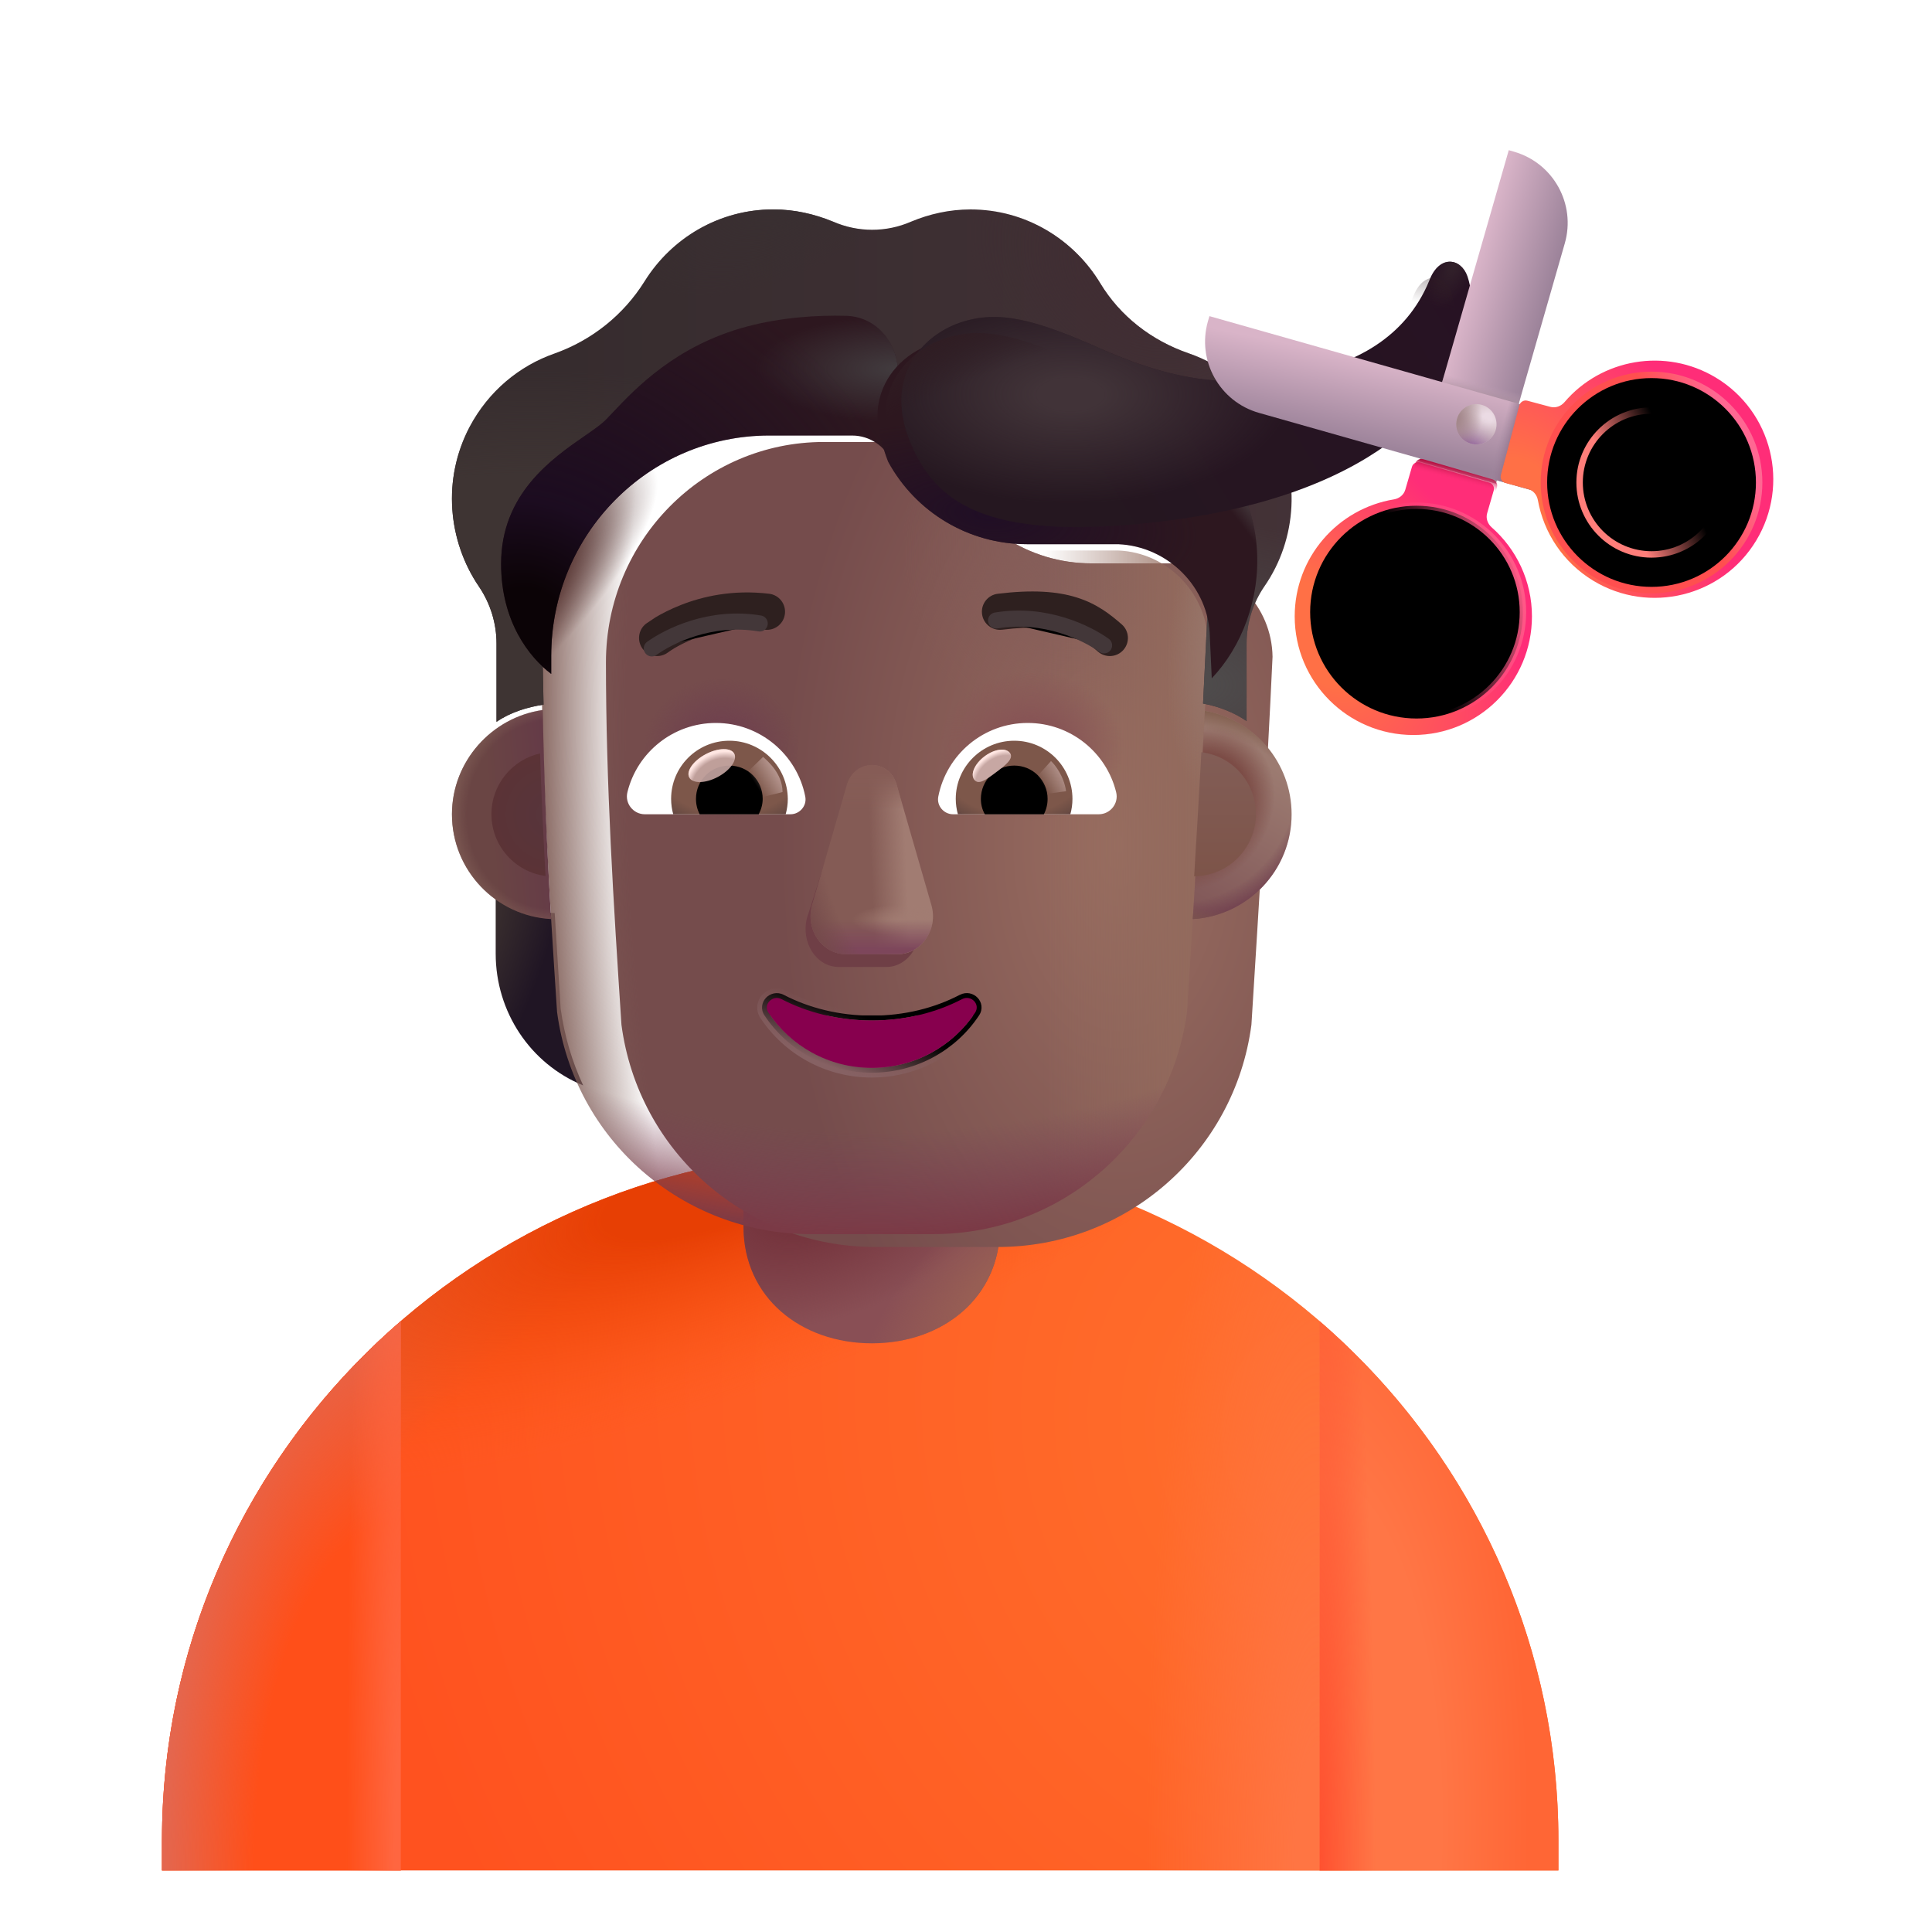 <svg viewBox="1 1 30 30" xmlns="http://www.w3.org/2000/svg">
<path d="M3.515 29.581C3.515 23.665 8.369 18.87 14.357 18.87C20.345 18.87 25.199 23.665 25.199 29.581V30.044H3.515V29.581Z" fill="url(#paint0_radial_4002_27)"/>
<path d="M3.515 29.581C3.515 23.665 8.369 18.87 14.357 18.87C20.345 18.87 25.199 23.665 25.199 29.581V30.044H3.515V29.581Z" fill="url(#paint1_radial_4002_27)"/>
<path d="M3.515 29.581C3.515 23.665 8.369 18.87 14.357 18.87C20.345 18.87 25.199 23.665 25.199 29.581V30.044H3.515V29.581Z" fill="url(#paint2_radial_4002_27)"/>
<path d="M3.515 29.581C3.515 23.665 8.369 18.87 14.357 18.87C20.345 18.87 25.199 23.665 25.199 29.581V30.044H3.515V29.581Z" fill="url(#paint3_radial_4002_27)"/>
<path d="M21.491 30.044H25.199V29.581C25.199 26.364 23.763 23.478 21.491 21.515V30.044Z" fill="url(#paint4_radial_4002_27)"/>
<path d="M21.491 30.044H25.199V29.581C25.199 26.364 23.763 23.478 21.491 21.515V30.044Z" fill="url(#paint5_radial_4002_27)"/>
<path d="M7.224 21.515C4.951 23.478 3.515 26.364 3.515 29.581V30.044H7.224V21.515Z" fill="#FF4F19"/>
<path d="M7.224 21.515C4.951 23.478 3.515 26.364 3.515 29.581V30.044H7.224V21.515Z" fill="url(#paint6_radial_4002_27)"/>
<path d="M7.224 21.515C4.951 23.478 3.515 26.364 3.515 29.581V30.044H7.224V21.515Z" fill="url(#paint7_radial_4002_27)"/>
<path d="M12.545 18.664H16.529V20.047C16.529 21.147 15.637 21.859 14.537 21.859C13.437 21.859 12.545 21.147 12.545 20.047V18.664Z" fill="#894F55"/>
<path d="M12.545 18.664H16.529V20.047C16.529 21.147 15.637 21.859 14.537 21.859C13.437 21.859 12.545 21.147 12.545 20.047V18.664Z" fill="url(#paint8_radial_4002_27)"/>
<path d="M12.545 18.664H16.529V20.047C16.529 21.147 15.637 21.859 14.537 21.859C13.437 21.859 12.545 21.147 12.545 20.047V18.664Z" fill="url(#paint9_radial_4002_27)"/>
<path d="M19.461 15.178C19.8 15.168 20.118 15.052 20.377 14.866V15.809C20.377 16.713 19.838 17.519 19.019 17.854C19.191 17.486 19.31 17.086 19.369 16.659L19.461 15.178Z" fill="url(#paint10_radial_4002_27)"/>
<path d="M9.613 15.178C9.274 15.168 8.956 15.052 8.697 14.866V15.809C8.697 16.713 9.236 17.519 10.055 17.854C9.883 17.486 9.764 17.086 9.705 16.659L9.613 15.178Z" fill="url(#paint11_radial_4002_27)"/>
<g filter="url(#filter0_ii_4002_27)">
<path d="M9.65 16.713C9.911 18.69 11.593 20.163 13.586 20.163H15.496C17.488 20.163 19.171 18.69 19.432 16.713C19.551 14.805 19.672 12.905 19.76 10.998C19.749 10.221 19.137 9.58 18.363 9.548H16.945C15.978 9.548 15.103 8.977 14.705 8.086C14.603 7.831 14.356 7.663 14.082 7.663H12.793C10.924 7.663 9.409 9.195 9.409 11.085C9.409 12.97 9.526 14.824 9.65 16.713Z" fill="url(#paint12_radial_4002_27)"/>
<path d="M9.65 16.713C9.911 18.69 11.593 20.163 13.586 20.163H15.496C17.488 20.163 19.171 18.69 19.432 16.713C19.551 14.805 19.672 12.905 19.76 10.998C19.749 10.221 19.137 9.58 18.363 9.548H16.945C15.978 9.548 15.103 8.977 14.705 8.086C14.603 7.831 14.356 7.663 14.082 7.663H12.793C10.924 7.663 9.409 9.195 9.409 11.085C9.409 12.97 9.526 14.824 9.65 16.713Z" fill="url(#paint13_radial_4002_27)"/>
</g>
<path d="M9.65 16.713C9.911 18.69 11.593 20.163 13.586 20.163H15.496C17.488 20.163 19.171 18.69 19.432 16.713C19.551 14.805 19.672 12.905 19.76 10.998C19.749 10.221 19.137 9.58 18.363 9.548H16.945C15.978 9.548 15.103 8.977 14.705 8.086C14.603 7.831 14.356 7.663 14.082 7.663H12.793C10.924 7.663 9.409 9.195 9.409 11.085C9.409 12.97 9.526 14.824 9.65 16.713Z" fill="url(#paint14_linear_4002_27)"/>
<path d="M9.65 16.713C9.911 18.69 11.593 20.163 13.586 20.163H15.496C17.488 20.163 19.171 18.69 19.432 16.713C19.551 14.805 19.672 12.905 19.76 10.998C19.749 10.221 19.137 9.58 18.363 9.548H16.945C15.978 9.548 15.103 8.977 14.705 8.086C14.603 7.831 14.356 7.663 14.082 7.663H12.793C10.924 7.663 9.409 9.195 9.409 11.085C9.409 12.97 9.526 14.824 9.65 16.713Z" fill="url(#paint15_radial_4002_27)"/>
<path d="M9.65 16.713C9.911 18.69 11.593 20.163 13.586 20.163H15.496C17.488 20.163 19.171 18.69 19.432 16.713C19.551 14.805 19.672 12.905 19.76 10.998C19.749 10.221 19.137 9.58 18.363 9.548H16.945C15.978 9.548 15.103 8.977 14.705 8.086C14.603 7.831 14.356 7.663 14.082 7.663H12.793C10.924 7.663 9.409 9.195 9.409 11.085C9.409 12.97 9.526 14.824 9.65 16.713Z" fill="url(#paint16_radial_4002_27)"/>
<path d="M9.65 16.713C9.911 18.69 11.593 20.163 13.586 20.163H15.496C17.488 20.163 19.171 18.69 19.432 16.713C19.551 14.805 19.672 12.905 19.76 10.998C19.749 10.221 19.137 9.58 18.363 9.548H16.945C15.978 9.548 15.103 8.977 14.705 8.086C14.603 7.831 14.356 7.663 14.082 7.663H12.793C10.924 7.663 9.409 9.195 9.409 11.085C9.409 12.97 9.526 14.824 9.65 16.713Z" fill="url(#paint17_radial_4002_27)"/>
<path d="M9.65 16.713C9.911 18.69 11.593 20.163 13.586 20.163H15.496C17.488 20.163 19.171 18.69 19.432 16.713C19.551 14.805 19.672 12.905 19.76 10.998C19.749 10.221 19.137 9.58 18.363 9.548H16.945C15.978 9.548 15.103 8.977 14.705 8.086C14.603 7.831 14.356 7.663 14.082 7.663H12.793C10.924 7.663 9.409 9.195 9.409 11.085C9.409 12.97 9.526 14.824 9.65 16.713Z" fill="url(#paint18_radial_4002_27)"/>
<path d="M9.65 16.713C9.911 18.69 11.593 20.163 13.586 20.163H15.496C17.488 20.163 19.171 18.69 19.432 16.713C19.551 14.805 19.672 12.905 19.76 10.998C19.749 10.221 19.137 9.58 18.363 9.548H16.945C15.978 9.548 15.103 8.977 14.705 8.086C14.603 7.831 14.356 7.663 14.082 7.663H12.793C10.924 7.663 9.409 9.195 9.409 11.085C9.409 12.97 9.526 14.824 9.65 16.713Z" fill="url(#paint19_radial_4002_27)"/>
<path d="M9.65 16.713C9.911 18.69 11.593 20.163 13.586 20.163H15.496C17.488 20.163 19.171 18.69 19.432 16.713C19.551 14.805 19.672 12.905 19.76 10.998C19.749 10.221 19.137 9.58 18.363 9.548H16.945C15.978 9.548 15.103 8.977 14.705 8.086C14.603 7.831 14.356 7.663 14.082 7.663H12.793C10.924 7.663 9.409 9.195 9.409 11.085C9.409 12.97 9.526 14.824 9.65 16.713Z" fill="url(#paint20_radial_4002_27)"/>
<g filter="url(#filter1_f_4002_27)">
<path d="M14.13 13.387L13.532 15.249C13.43 15.632 13.675 16.015 14.023 16.015H14.764C15.111 16.015 15.357 15.626 15.254 15.249L14.753 13.387C14.646 12.975 14.243 12.975 14.13 13.387Z" fill="#6F3F46"/>
</g>
<g filter="url(#filter2_f_4002_27)">
<path d="M14.15 13.189L13.611 15.051C13.502 15.434 13.765 15.817 14.139 15.817H14.935C15.309 15.817 15.572 15.428 15.462 15.051L14.924 13.189C14.809 12.776 14.271 12.776 14.15 13.189Z" fill="#845B55"/>
<path d="M14.15 13.189L13.611 15.051C13.502 15.434 13.765 15.817 14.139 15.817H14.935C15.309 15.817 15.572 15.428 15.462 15.051L14.924 13.189C14.809 12.776 14.271 12.776 14.15 13.189Z" fill="url(#paint21_linear_4002_27)"/>
<path d="M14.15 13.189L13.611 15.051C13.502 15.434 13.765 15.817 14.139 15.817H14.935C15.309 15.817 15.572 15.428 15.462 15.051L14.924 13.189C14.809 12.776 14.271 12.776 14.15 13.189Z" fill="url(#paint22_radial_4002_27)"/>
<path d="M14.15 13.189L13.611 15.051C13.502 15.434 13.765 15.817 14.139 15.817H14.935C15.309 15.817 15.572 15.428 15.462 15.051L14.924 13.189C14.809 12.776 14.271 12.776 14.15 13.189Z" fill="url(#paint23_linear_4002_27)"/>
<path d="M14.15 13.189L13.611 15.051C13.502 15.434 13.765 15.817 14.139 15.817H14.935C15.309 15.817 15.572 15.428 15.462 15.051L14.924 13.189C14.809 12.776 14.271 12.776 14.15 13.189Z" fill="url(#paint24_radial_4002_27)"/>
<path d="M14.15 13.189L13.611 15.051C13.502 15.434 13.765 15.817 14.139 15.817H14.935C15.309 15.817 15.572 15.428 15.462 15.051L14.924 13.189C14.809 12.776 14.271 12.776 14.15 13.189Z" fill="url(#paint25_linear_4002_27)"/>
</g>
<g filter="url(#filter3_f_4002_27)">
<path d="M16.203 16.767C16.268 16.669 16.244 16.559 16.179 16.492C16.115 16.425 16.008 16.395 15.906 16.447L15.906 16.447L15.905 16.447C15.511 16.653 15.044 16.771 14.537 16.771C14.035 16.771 13.563 16.653 13.168 16.447L13.168 16.447L13.168 16.447C13.065 16.395 12.958 16.427 12.894 16.494C12.831 16.561 12.805 16.671 12.871 16.767M16.203 16.767C16.203 16.767 16.203 16.767 16.203 16.767L16.141 16.725L16.203 16.767C16.203 16.767 16.203 16.767 16.203 16.767ZM16.203 16.767C15.85 17.301 15.236 17.657 14.537 17.657C13.838 17.657 13.224 17.301 12.871 16.767M12.871 16.767C12.871 16.767 12.871 16.768 12.872 16.768L12.933 16.725M12.871 16.767C12.871 16.767 12.871 16.767 12.871 16.767L12.933 16.725M12.933 16.725C13.273 17.239 13.864 17.582 14.537 17.582C15.21 17.582 15.801 17.239 16.141 16.725C16.228 16.594 16.079 16.443 15.94 16.514C15.534 16.725 15.056 16.846 14.537 16.846C14.023 16.846 13.54 16.725 13.134 16.514C12.995 16.443 12.846 16.599 12.933 16.725Z" stroke="url(#paint26_linear_4002_27)" stroke-width="0.15"/>
</g>
<path d="M14.537 16.846C14.023 16.846 13.54 16.725 13.134 16.514C12.995 16.443 12.846 16.599 12.933 16.725C13.273 17.239 13.864 17.582 14.537 17.582C15.21 17.582 15.801 17.239 16.141 16.725C16.228 16.594 16.079 16.443 15.94 16.514C15.534 16.725 15.056 16.846 14.537 16.846Z" fill="url(#paint27_radial_4002_27)"/>
<g filter="url(#filter4_ii_4002_27)">
<path d="M19.454 7.185C19.975 7.364 20.442 7.728 20.738 8.249C21.211 9.081 21.141 10.075 20.631 10.808C20.453 11.069 20.357 11.378 20.357 11.694V12.897C20.167 12.765 19.917 12.667 19.681 12.625L19.76 10.998C19.75 10.221 19.137 9.58 18.364 9.548H16.945C15.979 9.548 15.103 8.977 14.705 8.086C14.603 7.831 14.356 7.663 14.082 7.663H12.793C10.924 7.663 9.409 9.195 9.409 11.085L9.44 12.642C9.183 12.68 8.914 12.766 8.71 12.909V11.694C8.71 11.378 8.614 11.069 8.437 10.808C7.953 10.096 7.867 9.14 8.291 8.331C8.587 7.771 9.065 7.38 9.608 7.19C10.188 6.984 10.682 6.592 11.01 6.066C11.429 5.397 12.165 4.952 13.008 4.952C13.336 4.952 13.647 5.023 13.937 5.142C14.324 5.31 14.759 5.31 15.146 5.142C15.431 5.023 15.742 4.952 16.07 4.952C16.924 4.952 17.671 5.414 18.084 6.098C18.396 6.614 18.885 6.989 19.454 7.185Z" fill="url(#paint28_linear_4002_27)"/>
<path d="M19.454 7.185C19.975 7.364 20.442 7.728 20.738 8.249C21.211 9.081 21.141 10.075 20.631 10.808C20.453 11.069 20.357 11.378 20.357 11.694V12.897C20.167 12.765 19.917 12.667 19.681 12.625L19.76 10.998C19.75 10.221 19.137 9.58 18.364 9.548H16.945C15.979 9.548 15.103 8.977 14.705 8.086C14.603 7.831 14.356 7.663 14.082 7.663H12.793C10.924 7.663 9.409 9.195 9.409 11.085L9.44 12.642C9.183 12.68 8.914 12.766 8.71 12.909V11.694C8.71 11.378 8.614 11.069 8.437 10.808C7.953 10.096 7.867 9.14 8.291 8.331C8.587 7.771 9.065 7.38 9.608 7.19C10.188 6.984 10.682 6.592 11.01 6.066C11.429 5.397 12.165 4.952 13.008 4.952C13.336 4.952 13.647 5.023 13.937 5.142C14.324 5.31 14.759 5.31 15.146 5.142C15.431 5.023 15.742 4.952 16.07 4.952C16.924 4.952 17.671 5.414 18.084 6.098C18.396 6.614 18.885 6.989 19.454 7.185Z" fill="url(#paint29_radial_4002_27)"/>
<path d="M19.454 7.185C19.975 7.364 20.442 7.728 20.738 8.249C21.211 9.081 21.141 10.075 20.631 10.808C20.453 11.069 20.357 11.378 20.357 11.694V12.897C20.167 12.765 19.917 12.667 19.681 12.625L19.76 10.998C19.75 10.221 19.137 9.58 18.364 9.548H16.945C15.979 9.548 15.103 8.977 14.705 8.086C14.603 7.831 14.356 7.663 14.082 7.663H12.793C10.924 7.663 9.409 9.195 9.409 11.085L9.44 12.642C9.183 12.68 8.914 12.766 8.71 12.909V11.694C8.71 11.378 8.614 11.069 8.437 10.808C7.953 10.096 7.867 9.14 8.291 8.331C8.587 7.771 9.065 7.38 9.608 7.19C10.188 6.984 10.682 6.592 11.01 6.066C11.429 5.397 12.165 4.952 13.008 4.952C13.336 4.952 13.647 5.023 13.937 5.142C14.324 5.31 14.759 5.31 15.146 5.142C15.431 5.023 15.742 4.952 16.07 4.952C16.924 4.952 17.671 5.414 18.084 6.098C18.396 6.614 18.885 6.989 19.454 7.185Z" fill="url(#paint30_radial_4002_27)"/>
<path d="M19.454 7.185C19.975 7.364 20.442 7.728 20.738 8.249C21.211 9.081 21.141 10.075 20.631 10.808C20.453 11.069 20.357 11.378 20.357 11.694V12.897C20.167 12.765 19.917 12.667 19.681 12.625L19.76 10.998C19.75 10.221 19.137 9.58 18.364 9.548H16.945C15.979 9.548 15.103 8.977 14.705 8.086C14.603 7.831 14.356 7.663 14.082 7.663H12.793C10.924 7.663 9.409 9.195 9.409 11.085L9.44 12.642C9.183 12.68 8.914 12.766 8.71 12.909V11.694C8.71 11.378 8.614 11.069 8.437 10.808C7.953 10.096 7.867 9.14 8.291 8.331C8.587 7.771 9.065 7.38 9.608 7.19C10.188 6.984 10.682 6.592 11.01 6.066C11.429 5.397 12.165 4.952 13.008 4.952C13.336 4.952 13.647 5.023 13.937 5.142C14.324 5.31 14.759 5.31 15.146 5.142C15.431 5.023 15.742 4.952 16.07 4.952C16.924 4.952 17.671 5.414 18.084 6.098C18.396 6.614 18.885 6.989 19.454 7.185Z" fill="url(#paint31_radial_4002_27)"/>
<path d="M19.454 7.185C19.975 7.364 20.442 7.728 20.738 8.249C21.211 9.081 21.141 10.075 20.631 10.808C20.453 11.069 20.357 11.378 20.357 11.694V12.897C20.167 12.765 19.917 12.667 19.681 12.625L19.76 10.998C19.75 10.221 19.137 9.58 18.364 9.548H16.945C15.979 9.548 15.103 8.977 14.705 8.086C14.603 7.831 14.356 7.663 14.082 7.663H12.793C10.924 7.663 9.409 9.195 9.409 11.085L9.44 12.642C9.183 12.68 8.914 12.766 8.71 12.909V11.694C8.71 11.378 8.614 11.069 8.437 10.808C7.953 10.096 7.867 9.14 8.291 8.331C8.587 7.771 9.065 7.38 9.608 7.19C10.188 6.984 10.682 6.592 11.01 6.066C11.429 5.397 12.165 4.952 13.008 4.952C13.336 4.952 13.647 5.023 13.937 5.142C14.324 5.31 14.759 5.31 15.146 5.142C15.431 5.023 15.742 4.952 16.07 4.952C16.924 4.952 17.671 5.414 18.084 6.098C18.396 6.614 18.885 6.989 19.454 7.185Z" fill="url(#paint32_radial_4002_27)"/>
</g>
<g filter="url(#filter5_i_4002_27)">
<path d="M18.318 10.895C18.14 10.74 17.934 10.576 17.621 10.478C17.313 10.381 16.927 10.355 16.393 10.42C16.239 10.439 16.13 10.579 16.149 10.733C16.167 10.887 16.308 10.997 16.462 10.978C16.949 10.918 17.247 10.949 17.453 11.014C17.653 11.077 17.789 11.18 17.949 11.318C18.066 11.42 18.243 11.408 18.345 11.291C18.447 11.174 18.435 10.997 18.318 10.895Z" fill="#2E201F"/>
</g>
<g filter="url(#filter6_i_4002_27)">
<path d="M11.082 10.784C11.174 10.73 11.305 10.66 11.471 10.595C11.802 10.464 12.276 10.351 12.844 10.42C12.998 10.439 13.107 10.579 13.088 10.733C13.069 10.887 12.929 10.997 12.775 10.978C12.321 10.922 11.942 11.013 11.676 11.117C11.543 11.17 11.44 11.225 11.371 11.266C11.336 11.287 11.311 11.304 11.295 11.315C11.287 11.32 11.281 11.325 11.278 11.327L11.275 11.329C11.153 11.423 10.977 11.401 10.882 11.279C10.787 11.156 10.809 10.98 10.931 10.885L11.082 10.784Z" fill="#2E201F"/>
</g>
<g filter="url(#filter7_if_4002_27)">
<path d="M14.772 8.225C14.749 8.18 14.726 8.133 14.705 8.086C14.603 7.831 14.356 7.663 14.082 7.663H12.793C10.924 7.663 9.409 9.195 9.409 11.085V11.364C9.064 11.102 8.631 10.549 8.631 9.654C8.631 8.569 9.423 8.02 9.928 7.67C10.071 7.571 10.191 7.488 10.263 7.413C10.294 7.382 10.328 7.346 10.364 7.307C10.718 6.932 11.349 6.263 12.45 5.97C12.993 5.826 13.542 5.792 13.988 5.804C14.46 5.816 14.794 6.224 14.794 6.697V8.211L14.772 8.225Z" fill="#2D171F"/>
<path d="M14.772 8.225C14.749 8.18 14.726 8.133 14.705 8.086C14.603 7.831 14.356 7.663 14.082 7.663H12.793C10.924 7.663 9.409 9.195 9.409 11.085V11.364C9.064 11.102 8.631 10.549 8.631 9.654C8.631 8.569 9.423 8.02 9.928 7.67C10.071 7.571 10.191 7.488 10.263 7.413C10.294 7.382 10.328 7.346 10.364 7.307C10.718 6.932 11.349 6.263 12.45 5.97C12.993 5.826 13.542 5.792 13.988 5.804C14.46 5.816 14.794 6.224 14.794 6.697V8.211L14.772 8.225Z" fill="url(#paint33_radial_4002_27)"/>
<path d="M14.772 8.225C14.749 8.18 14.726 8.133 14.705 8.086C14.603 7.831 14.356 7.663 14.082 7.663H12.793C10.924 7.663 9.409 9.195 9.409 11.085V11.364C9.064 11.102 8.631 10.549 8.631 9.654C8.631 8.569 9.423 8.02 9.928 7.67C10.071 7.571 10.191 7.488 10.263 7.413C10.294 7.382 10.328 7.346 10.364 7.307C10.718 6.932 11.349 6.263 12.45 5.97C12.993 5.826 13.542 5.792 13.988 5.804C14.46 5.816 14.794 6.224 14.794 6.697V8.211L14.772 8.225Z" fill="url(#paint34_radial_4002_27)"/>
</g>
<g filter="url(#filter8_f_4002_27)">
<path d="M19.816 11.533L19.787 10.894C19.776 10.121 19.137 9.483 18.364 9.45H16.945C16.045 9.45 15.224 8.958 14.794 8.175C14.794 8.175 14.731 8.029 14.667 7.78C14.416 6.809 15.343 6.073 16.323 6.289C17.28 6.5 18.368 6.856 19.196 7.396C20.962 8.548 20.747 10.555 19.816 11.533Z" fill="#2D171F"/>
<path d="M19.816 11.533L19.787 10.894C19.776 10.121 19.137 9.483 18.364 9.45H16.945C16.045 9.45 15.224 8.958 14.794 8.175C14.794 8.175 14.731 8.029 14.667 7.78C14.416 6.809 15.343 6.073 16.323 6.289C17.28 6.5 18.368 6.856 19.196 7.396C20.962 8.548 20.747 10.555 19.816 11.533Z" fill="url(#paint35_radial_4002_27)"/>
<path d="M19.816 11.533L19.787 10.894C19.776 10.121 19.137 9.483 18.364 9.45H16.945C16.045 9.45 15.224 8.958 14.794 8.175C14.794 8.175 14.731 8.029 14.667 7.78C14.416 6.809 15.343 6.073 16.323 6.289C17.28 6.5 18.368 6.856 19.196 7.396C20.962 8.548 20.747 10.555 19.816 11.533Z" fill="url(#paint36_radial_4002_27)"/>
</g>
<path d="M16.959 12.226C17.62 12.226 18.179 12.682 18.331 13.299C18.376 13.475 18.241 13.644 18.06 13.644H15.8C15.656 13.644 15.541 13.512 15.57 13.368C15.697 12.719 16.268 12.226 16.959 12.226Z" fill="white"/>
<path d="M16.749 12.502C17.25 12.502 17.653 12.908 17.653 13.405C17.653 13.488 17.641 13.57 17.62 13.644H15.874C15.853 13.566 15.841 13.488 15.841 13.405C15.841 12.908 16.248 12.502 16.749 12.502Z" fill="url(#paint37_radial_4002_27)"/>
<path d="M16.231 13.405C16.231 13.118 16.462 12.888 16.749 12.888C17.037 12.888 17.267 13.118 17.267 13.405C17.267 13.492 17.246 13.574 17.209 13.644H16.293C16.252 13.574 16.231 13.492 16.231 13.405Z" fill="black"/>
<g filter="url(#filter9_f_4002_27)">
<path d="M16.683 12.693C16.747 12.779 16.612 12.884 16.459 12.998C16.306 13.113 16.193 13.193 16.128 13.107C16.064 13.021 16.136 12.858 16.289 12.744C16.442 12.629 16.618 12.606 16.683 12.693Z" fill="#C7A7A3"/>
<path d="M16.683 12.693C16.747 12.779 16.612 12.884 16.459 12.998C16.306 13.113 16.193 13.193 16.128 13.107C16.064 13.021 16.136 12.858 16.289 12.744C16.442 12.629 16.618 12.606 16.683 12.693Z" fill="url(#paint38_radial_4002_27)"/>
</g>
<g filter="url(#filter10_f_4002_27)">
<path d="M17.554 13.286C17.521 13.053 17.384 12.877 17.32 12.818L17.057 13.107L17.175 13.338L17.554 13.286Z" fill="url(#paint39_linear_4002_27)"/>
</g>
<path d="M12.116 12.226C11.454 12.226 10.895 12.682 10.743 13.299C10.698 13.475 10.834 13.644 11.014 13.644H13.274C13.418 13.644 13.533 13.512 13.504 13.368C13.377 12.719 12.802 12.226 12.116 12.226Z" fill="white"/>
<path d="M12.325 12.502C11.824 12.502 11.421 12.908 11.421 13.405C11.421 13.488 11.433 13.57 11.454 13.644H13.2C13.221 13.566 13.233 13.488 13.233 13.405C13.229 12.908 12.826 12.502 12.325 12.502Z" fill="url(#paint40_radial_4002_27)"/>
<path d="M12.843 13.405C12.843 13.118 12.613 12.888 12.325 12.888C12.037 12.888 11.807 13.118 11.807 13.405C11.807 13.492 11.828 13.574 11.865 13.644H12.781C12.818 13.574 12.843 13.492 12.843 13.405Z" fill="black"/>
<g filter="url(#filter11_f_4002_27)">
<path d="M13.151 13.299C13.151 13.007 12.913 12.812 12.849 12.753L12.557 13.036L12.737 13.402L13.151 13.299Z" fill="url(#paint41_linear_4002_27)"/>
</g>
<g filter="url(#filter12_f_4002_27)">
<ellipse cx="12.052" cy="12.888" rx="0.395" ry="0.2" transform="rotate(-27.914 12.052 12.888)" fill="#C7A7A3" fill-opacity="0.9"/>
<ellipse cx="12.052" cy="12.888" rx="0.395" ry="0.2" transform="rotate(-27.914 12.052 12.888)" fill="url(#paint42_radial_4002_27)"/>
</g>
<path d="M19.522 15.271C19.589 14.193 19.653 13.116 19.709 12.038C20.474 12.172 21.056 12.84 21.056 13.644C21.056 14.511 20.377 15.221 19.522 15.271Z" fill="url(#paint43_linear_4002_27)"/>
<path d="M19.522 15.271C19.589 14.193 19.653 13.116 19.709 12.038C20.474 12.172 21.056 12.84 21.056 13.644C21.056 14.511 20.377 15.221 19.522 15.271Z" fill="url(#paint44_radial_4002_27)"/>
<path d="M19.522 15.271C19.589 14.193 19.653 13.116 19.709 12.038C20.474 12.172 21.056 12.84 21.056 13.644C21.056 14.511 20.377 15.221 19.522 15.271Z" fill="url(#paint45_radial_4002_27)"/>
<path d="M19.522 15.271C19.589 14.193 19.653 13.116 19.709 12.038C20.474 12.172 21.056 12.84 21.056 13.644C21.056 14.511 20.377 15.221 19.522 15.271Z" fill="url(#paint46_radial_4002_27)"/>
<path d="M9.428 12.025C8.637 12.137 8.018 12.822 8.018 13.644C8.018 14.514 8.7 15.225 9.558 15.271C9.493 14.189 9.449 13.108 9.428 12.025Z" fill="url(#paint47_linear_4002_27)"/>
<path d="M9.428 12.025C8.637 12.137 8.018 12.822 8.018 13.644C8.018 14.514 8.7 15.225 9.558 15.271C9.493 14.189 9.449 13.108 9.428 12.025Z" fill="url(#paint48_radial_4002_27)"/>
<g filter="url(#filter13_f_4002_27)">
<path d="M9.386 12.699C8.954 12.796 8.631 13.182 8.631 13.643C8.631 14.134 8.997 14.54 9.471 14.602C9.436 13.967 9.406 13.334 9.386 12.699Z" fill="url(#paint49_radial_4002_27)"/>
</g>
<g filter="url(#filter14_f_4002_27)">
<path d="M19.543 14.607C19.582 13.965 19.62 13.322 19.655 12.68C20.133 12.739 20.502 13.146 20.502 13.64C20.502 14.171 20.073 14.603 19.543 14.607Z" fill="url(#paint50_linear_4002_27)"/>
</g>
<g filter="url(#filter15_f_4002_27)">
<path d="M11.121 11.068C11.381 10.881 12.03 10.552 12.797 10.681" stroke="#433739" stroke-width="0.25" stroke-linecap="round"/>
</g>
<g filter="url(#filter16_f_4002_27)">
<path d="M18.144 11.021C17.883 10.834 17.235 10.506 16.467 10.635" stroke="#433739" stroke-width="0.25" stroke-linecap="round"/>
</g>
<g filter="url(#filter17_f_4002_27)">
<path d="M18.784 8.18L16.676 8.18C16.406 8.18 16.187 7.961 16.187 7.691C16.187 7.39 16.457 7.159 16.754 7.206C17.301 7.294 18.027 7.415 18.513 7.536C19.613 7.808 19.916 8.343 20.001 8.725C19.609 8.245 19.026 8.162 18.784 8.18Z" fill="#49373D"/>
</g>
<g filter="url(#filter18_f_4002_27)">
<path d="M18.784 8.243L16.676 8.243C16.406 8.243 16.187 8.024 16.187 7.754C16.187 7.453 16.457 7.222 16.754 7.269C17.301 7.356 18.027 7.478 18.513 7.598C19.613 7.871 19.916 8.406 20.001 8.788C19.609 8.308 19.026 8.224 18.784 8.243Z" fill="#504A4C"/>
</g>
<g filter="url(#filter19_i_4002_27)">
<path d="M18.614 9.367C22.106 8.989 23.273 7.461 23.537 6.5C23.591 6.33 23.658 5.898 23.537 5.543C23.439 5.258 23.099 5.195 22.943 5.609C22.576 6.5 21.771 6.914 20.904 7.062C20.037 7.211 19.248 7.289 17.841 6.664C16.837 6.218 16.263 6.054 15.662 6.258C15.06 6.461 14.466 7.117 14.888 8.125C15.264 9.023 16.013 9.648 18.614 9.367Z" fill="url(#paint51_linear_4002_27)"/>
<path d="M18.614 9.367C22.106 8.989 23.273 7.461 23.537 6.5C23.591 6.33 23.658 5.898 23.537 5.543C23.439 5.258 23.099 5.195 22.943 5.609C22.576 6.5 21.771 6.914 20.904 7.062C20.037 7.211 19.248 7.289 17.841 6.664C16.837 6.218 16.263 6.054 15.662 6.258C15.06 6.461 14.466 7.117 14.888 8.125C15.264 9.023 16.013 9.648 18.614 9.367Z" fill="url(#paint52_radial_4002_27)"/>
<path d="M18.614 9.367C22.106 8.989 23.273 7.461 23.537 6.5C23.591 6.33 23.658 5.898 23.537 5.543C23.439 5.258 23.099 5.195 22.943 5.609C22.576 6.5 21.771 6.914 20.904 7.062C20.037 7.211 19.248 7.289 17.841 6.664C16.837 6.218 16.263 6.054 15.662 6.258C15.06 6.461 14.466 7.117 14.888 8.125C15.264 9.023 16.013 9.648 18.614 9.367Z" fill="url(#paint53_radial_4002_27)"/>
</g>
<path d="M18.614 9.367C22.106 8.989 23.273 7.461 23.537 6.5C23.591 6.33 23.658 5.898 23.537 5.543C23.439 5.258 23.099 5.195 22.943 5.609C22.576 6.5 21.771 6.914 20.904 7.062C20.037 7.211 19.248 7.289 17.841 6.664C16.837 6.218 16.263 6.054 15.662 6.258C15.06 6.461 14.466 7.117 14.888 8.125C15.264 9.023 16.013 9.648 18.614 9.367Z" fill="url(#paint54_radial_4002_27)"/>
<path d="M24.428 3.332L23.04 8.163L24.227 8.508L25.298 4.779C25.473 4.169 25.122 3.534 24.514 3.357L24.428 3.332Z" fill="url(#paint55_linear_4002_27)"/>
<path d="M24.428 3.332L23.04 8.163L24.227 8.508L25.298 4.779C25.473 4.169 25.122 3.534 24.514 3.357L24.428 3.332Z" fill="url(#paint56_linear_4002_27)"/>
<path d="M19.78 5.909L25.199 7.445L24.862 8.634L20.549 7.411C19.938 7.238 19.583 6.602 19.756 5.991L19.78 5.909Z" fill="url(#paint57_linear_4002_27)"/>
<path d="M19.78 5.909L25.199 7.445L24.862 8.634L20.549 7.411C19.938 7.238 19.583 6.602 19.756 5.991L19.78 5.909Z" fill="url(#paint58_linear_4002_27)"/>
<g filter="url(#filter20_i_4002_27)">
<circle cx="23.825" cy="7.688" r="0.313" fill="url(#paint59_radial_4002_27)"/>
<circle cx="23.825" cy="7.688" r="0.313" fill="url(#paint60_radial_4002_27)"/>
<circle cx="23.825" cy="7.688" r="0.313" fill="url(#paint61_radial_4002_27)"/>
</g>
<g filter="url(#filter21_ii_4002_27)">
<path fill-rule="evenodd" clip-rule="evenodd" d="M23.099 8.13C23.046 8.115 22.991 8.145 22.975 8.198L22.871 8.555C22.848 8.634 22.778 8.69 22.697 8.704C21.822 8.847 21.154 9.606 21.154 10.521C21.154 11.538 21.979 12.363 22.996 12.363C24.013 12.363 24.838 11.538 24.838 10.521C24.838 9.97 24.595 9.475 24.211 9.137C24.149 9.082 24.119 8.997 24.143 8.917L24.244 8.568C24.26 8.515 24.23 8.46 24.176 8.444L23.099 8.13ZM23.84 10.521C23.84 10.987 23.462 11.365 22.996 11.365C22.53 11.365 22.152 10.987 22.152 10.521C22.152 10.055 22.53 9.677 22.996 9.677C23.462 9.677 23.84 10.055 23.84 10.521Z" fill="url(#paint62_radial_4002_27)"/>
</g>
<path fill-rule="evenodd" clip-rule="evenodd" d="M23.099 8.13C23.046 8.115 22.991 8.145 22.975 8.198L22.871 8.555C22.848 8.634 22.778 8.69 22.697 8.704C21.822 8.847 21.154 9.606 21.154 10.521C21.154 11.538 21.979 12.363 22.996 12.363C24.013 12.363 24.838 11.538 24.838 10.521C24.838 9.97 24.595 9.475 24.211 9.137C24.149 9.082 24.119 8.997 24.143 8.917L24.244 8.568C24.26 8.515 24.23 8.46 24.176 8.444L23.099 8.13ZM23.84 10.521C23.84 10.987 23.462 11.365 22.996 11.365C22.53 11.365 22.152 10.987 22.152 10.521C22.152 10.055 22.53 9.677 22.996 9.677C23.462 9.677 23.84 10.055 23.84 10.521Z" fill="url(#paint63_linear_4002_27)"/>
<g filter="url(#filter22_i_4002_27)">
<path fill-rule="evenodd" clip-rule="evenodd" d="M24.543 7.343C24.558 7.29 24.612 7.258 24.666 7.272L25.025 7.368C25.105 7.389 25.189 7.358 25.242 7.296C25.817 6.621 26.812 6.442 27.596 6.915C28.466 7.441 28.746 8.573 28.22 9.444C27.694 10.315 26.561 10.594 25.691 10.068C25.219 9.783 24.92 9.319 24.83 8.816C24.815 8.734 24.758 8.665 24.677 8.644L24.326 8.55C24.273 8.536 24.241 8.481 24.255 8.428L24.543 7.343ZM26.207 9.214C26.606 9.455 27.124 9.327 27.365 8.928C27.606 8.529 27.478 8.01 27.079 7.769C26.68 7.528 26.162 7.656 25.921 8.055C25.68 8.454 25.808 8.973 26.207 9.214Z" fill="url(#paint64_radial_4002_27)"/>
</g>
<g filter="url(#filter23_f_4002_27)">
<circle cx="26.645" cy="8.492" r="1.671" stroke="url(#paint65_linear_4002_27)" stroke-width="0.1"/>
</g>
<g filter="url(#filter24_f_4002_27)">
<circle cx="26.645" cy="8.492" r="1.117" stroke="url(#paint66_linear_4002_27)" stroke-width="0.1"/>
</g>
<g filter="url(#filter25_f_4002_27)">
<circle cx="22.996" cy="10.505" r="1.117" stroke="url(#paint67_linear_4002_27)" stroke-width="0.1"/>
</g>
<g filter="url(#filter26_f_4002_27)">
<circle cx="22.996" cy="10.505" r="1.652" stroke="url(#paint68_linear_4002_27)" stroke-width="0.1"/>
</g>
<defs>
<filter id="filter0_ii_4002_27" x="9.409" y="7.663" width="11.351" height="12.7" filterUnits="userSpaceOnUse" color-interpolation-filters="sRGB">
<feFlood flood-opacity="0" result="BackgroundImageFix"/>
<feBlend mode="normal" in="SourceGraphic" in2="BackgroundImageFix" result="shape"/>
<feColorMatrix in="SourceAlpha" type="matrix" values="0 0 0 0 0 0 0 0 0 0 0 0 0 0 0 0 0 0 127 0" result="hardAlpha"/>
<feOffset dx="1"/>
<feGaussianBlur stdDeviation="0.7"/>
<feComposite in2="hardAlpha" operator="arithmetic" k2="-1" k3="1"/>
<feColorMatrix type="matrix" values="0 0 0 0 0.494 0 0 0 0 0.353 0 0 0 0 0.325 0 0 0 1 0"/>
<feBlend mode="normal" in2="shape" result="effect1_innerShadow_4002_27"/>
<feColorMatrix in="SourceAlpha" type="matrix" values="0 0 0 0 0 0 0 0 0 0 0 0 0 0 0 0 0 0 127 0" result="hardAlpha"/>
<feOffset dy="0.2"/>
<feGaussianBlur stdDeviation="0.375"/>
<feComposite in2="hardAlpha" operator="arithmetic" k2="-1" k3="1"/>
<feColorMatrix type="matrix" values="0 0 0 0 0.396 0 0 0 0 0.216 0 0 0 0 0.216 0 0 0 1 0"/>
<feBlend mode="normal" in2="effect1_innerShadow_4002_27" result="effect2_innerShadow_4002_27"/>
</filter>
<filter id="filter1_f_4002_27" x="12.508" y="12.078" width="3.769" height="4.937" filterUnits="userSpaceOnUse" color-interpolation-filters="sRGB">
<feFlood flood-opacity="0" result="BackgroundImageFix"/>
<feBlend mode="normal" in="SourceGraphic" in2="BackgroundImageFix" result="shape"/>
<feGaussianBlur stdDeviation="0.5" result="effect1_foregroundBlur_4002_27"/>
</filter>
<filter id="filter2_f_4002_27" x="13.486" y="12.779" width="2.101" height="3.137" filterUnits="userSpaceOnUse" color-interpolation-filters="sRGB">
<feFlood flood-opacity="0" result="BackgroundImageFix"/>
<feBlend mode="normal" in="SourceGraphic" in2="BackgroundImageFix" result="shape"/>
<feGaussianBlur stdDeviation="0.05" result="effect1_foregroundBlur_4002_27"/>
</filter>
<filter id="filter3_f_4002_27" x="12.657" y="16.245" width="3.76" height="1.587" filterUnits="userSpaceOnUse" color-interpolation-filters="sRGB">
<feFlood flood-opacity="0" result="BackgroundImageFix"/>
<feBlend mode="normal" in="SourceGraphic" in2="BackgroundImageFix" result="shape"/>
<feGaussianBlur stdDeviation="0.05" result="effect1_foregroundBlur_4002_27"/>
</filter>
<filter id="filter4_ii_4002_27" x="8.018" y="4.452" width="13.038" height="8.457" filterUnits="userSpaceOnUse" color-interpolation-filters="sRGB">
<feFlood flood-opacity="0" result="BackgroundImageFix"/>
<feBlend mode="normal" in="SourceGraphic" in2="BackgroundImageFix" result="shape"/>
<feColorMatrix in="SourceAlpha" type="matrix" values="0 0 0 0 0 0 0 0 0 0 0 0 0 0 0 0 0 0 127 0" result="hardAlpha"/>
<feOffset dy="-0.5"/>
<feGaussianBlur stdDeviation="0.625"/>
<feComposite in2="hardAlpha" operator="arithmetic" k2="-1" k3="1"/>
<feColorMatrix type="matrix" values="0 0 0 0 0.137 0 0 0 0 0.09 0 0 0 0 0.145 0 0 0 1 0"/>
<feBlend mode="normal" in2="shape" result="effect1_innerShadow_4002_27"/>
<feColorMatrix in="SourceAlpha" type="matrix" values="0 0 0 0 0 0 0 0 0 0 0 0 0 0 0 0 0 0 127 0" result="hardAlpha"/>
<feOffset dy="-0.2"/>
<feGaussianBlur stdDeviation="0.2"/>
<feComposite in2="hardAlpha" operator="arithmetic" k2="-1" k3="1"/>
<feColorMatrix type="matrix" values="0 0 0 0 0.078 0 0 0 0 0.035 0 0 0 0 0.047 0 0 0 1 0"/>
<feBlend mode="normal" in2="effect1_innerShadow_4002_27" result="effect2_innerShadow_4002_27"/>
</filter>
<filter id="filter5_i_4002_27" x="16.146" y="10.184" width="2.368" height="1.203" filterUnits="userSpaceOnUse" color-interpolation-filters="sRGB">
<feFlood flood-opacity="0" result="BackgroundImageFix"/>
<feBlend mode="normal" in="SourceGraphic" in2="BackgroundImageFix" result="shape"/>
<feColorMatrix in="SourceAlpha" type="matrix" values="0 0 0 0 0 0 0 0 0 0 0 0 0 0 0 0 0 0 127 0" result="hardAlpha"/>
<feOffset dx="0.1" dy="-0.2"/>
<feGaussianBlur stdDeviation="0.125"/>
<feComposite in2="hardAlpha" operator="arithmetic" k2="-1" k3="1"/>
<feColorMatrix type="matrix" values="0 0 0 0 0.173 0 0 0 0 0.086 0 0 0 0 0.157 0 0 0 1 0"/>
<feBlend mode="normal" in2="shape" result="effect1_innerShadow_4002_27"/>
</filter>
<filter id="filter6_i_4002_27" x="10.823" y="10.199" width="2.368" height="1.188" filterUnits="userSpaceOnUse" color-interpolation-filters="sRGB">
<feFlood flood-opacity="0" result="BackgroundImageFix"/>
<feBlend mode="normal" in="SourceGraphic" in2="BackgroundImageFix" result="shape"/>
<feColorMatrix in="SourceAlpha" type="matrix" values="0 0 0 0 0 0 0 0 0 0 0 0 0 0 0 0 0 0 127 0" result="hardAlpha"/>
<feOffset dx="0.1" dy="-0.2"/>
<feGaussianBlur stdDeviation="0.125"/>
<feComposite in2="hardAlpha" operator="arithmetic" k2="-1" k3="1"/>
<feColorMatrix type="matrix" values="0 0 0 0 0.173 0 0 0 0 0.086 0 0 0 0 0.157 0 0 0 1 0"/>
<feBlend mode="normal" in2="shape" result="effect1_innerShadow_4002_27"/>
</filter>
<filter id="filter7_if_4002_27" x="8.381" y="5.552" width="6.662" height="6.062" filterUnits="userSpaceOnUse" color-interpolation-filters="sRGB">
<feFlood flood-opacity="0" result="BackgroundImageFix"/>
<feBlend mode="normal" in="SourceGraphic" in2="BackgroundImageFix" result="shape"/>
<feColorMatrix in="SourceAlpha" type="matrix" values="0 0 0 0 0 0 0 0 0 0 0 0 0 0 0 0 0 0 127 0" result="hardAlpha"/>
<feOffset dx="0.15" dy="0.1"/>
<feGaussianBlur stdDeviation="0.2"/>
<feComposite in2="hardAlpha" operator="arithmetic" k2="-1" k3="1"/>
<feColorMatrix type="matrix" values="0 0 0 0 0.286 0 0 0 0 0.243 0 0 0 0 0.227 0 0 0 1 0"/>
<feBlend mode="normal" in2="shape" result="effect1_innerShadow_4002_27"/>
<feGaussianBlur stdDeviation="0.125" result="effect2_foregroundBlur_4002_27"/>
</filter>
<filter id="filter8_f_4002_27" x="14.376" y="6.001" width="6.398" height="5.782" filterUnits="userSpaceOnUse" color-interpolation-filters="sRGB">
<feFlood flood-opacity="0" result="BackgroundImageFix"/>
<feBlend mode="normal" in="SourceGraphic" in2="BackgroundImageFix" result="shape"/>
<feGaussianBlur stdDeviation="0.125" result="effect1_foregroundBlur_4002_27"/>
</filter>
<filter id="filter9_f_4002_27" x="16.005" y="12.54" width="0.794" height="0.703" filterUnits="userSpaceOnUse" color-interpolation-filters="sRGB">
<feFlood flood-opacity="0" result="BackgroundImageFix"/>
<feBlend mode="normal" in="SourceGraphic" in2="BackgroundImageFix" result="shape"/>
<feGaussianBlur stdDeviation="0.05" result="effect1_foregroundBlur_4002_27"/>
</filter>
<filter id="filter10_f_4002_27" x="16.857" y="12.618" width="0.898" height="0.92" filterUnits="userSpaceOnUse" color-interpolation-filters="sRGB">
<feFlood flood-opacity="0" result="BackgroundImageFix"/>
<feBlend mode="normal" in="SourceGraphic" in2="BackgroundImageFix" result="shape"/>
<feGaussianBlur stdDeviation="0.1" result="effect1_foregroundBlur_4002_27"/>
</filter>
<filter id="filter11_f_4002_27" x="12.357" y="12.553" width="0.994" height="1.048" filterUnits="userSpaceOnUse" color-interpolation-filters="sRGB">
<feFlood flood-opacity="0" result="BackgroundImageFix"/>
<feBlend mode="normal" in="SourceGraphic" in2="BackgroundImageFix" result="shape"/>
<feGaussianBlur stdDeviation="0.1" result="effect1_foregroundBlur_4002_27"/>
</filter>
<filter id="filter12_f_4002_27" x="11.591" y="12.532" width="0.922" height="0.711" filterUnits="userSpaceOnUse" color-interpolation-filters="sRGB">
<feFlood flood-opacity="0" result="BackgroundImageFix"/>
<feBlend mode="normal" in="SourceGraphic" in2="BackgroundImageFix" result="shape"/>
<feGaussianBlur stdDeviation="0.05" result="effect1_foregroundBlur_4002_27"/>
</filter>
<filter id="filter13_f_4002_27" x="8.381" y="12.449" width="1.34" height="2.404" filterUnits="userSpaceOnUse" color-interpolation-filters="sRGB">
<feFlood flood-opacity="0" result="BackgroundImageFix"/>
<feBlend mode="normal" in="SourceGraphic" in2="BackgroundImageFix" result="shape"/>
<feGaussianBlur stdDeviation="0.125" result="effect1_foregroundBlur_4002_27"/>
</filter>
<filter id="filter14_f_4002_27" x="19.043" y="12.18" width="1.959" height="2.928" filterUnits="userSpaceOnUse" color-interpolation-filters="sRGB">
<feFlood flood-opacity="0" result="BackgroundImageFix"/>
<feBlend mode="normal" in="SourceGraphic" in2="BackgroundImageFix" result="shape"/>
<feGaussianBlur stdDeviation="0.25" result="effect1_foregroundBlur_4002_27"/>
</filter>
<filter id="filter15_f_4002_27" x="10.746" y="10.277" width="2.426" height="1.166" filterUnits="userSpaceOnUse" color-interpolation-filters="sRGB">
<feFlood flood-opacity="0" result="BackgroundImageFix"/>
<feBlend mode="normal" in="SourceGraphic" in2="BackgroundImageFix" result="shape"/>
<feGaussianBlur stdDeviation="0.125" result="effect1_foregroundBlur_4002_27"/>
</filter>
<filter id="filter16_f_4002_27" x="16.092" y="10.23" width="2.426" height="1.166" filterUnits="userSpaceOnUse" color-interpolation-filters="sRGB">
<feFlood flood-opacity="0" result="BackgroundImageFix"/>
<feBlend mode="normal" in="SourceGraphic" in2="BackgroundImageFix" result="shape"/>
<feGaussianBlur stdDeviation="0.125" result="effect1_foregroundBlur_4002_27"/>
</filter>
<filter id="filter17_f_4002_27" x="15.437" y="6.45" width="5.314" height="3.025" filterUnits="userSpaceOnUse" color-interpolation-filters="sRGB">
<feFlood flood-opacity="0" result="BackgroundImageFix"/>
<feBlend mode="normal" in="SourceGraphic" in2="BackgroundImageFix" result="shape"/>
<feGaussianBlur stdDeviation="0.375" result="effect1_foregroundBlur_4002_27"/>
</filter>
<filter id="filter18_f_4002_27" x="15.437" y="6.513" width="5.314" height="3.025" filterUnits="userSpaceOnUse" color-interpolation-filters="sRGB">
<feFlood flood-opacity="0" result="BackgroundImageFix"/>
<feBlend mode="normal" in="SourceGraphic" in2="BackgroundImageFix" result="shape"/>
<feGaussianBlur stdDeviation="0.375" result="effect1_foregroundBlur_4002_27"/>
</filter>
<filter id="filter19_i_4002_27" x="14.746" y="5.064" width="9.109" height="4.371" filterUnits="userSpaceOnUse" color-interpolation-filters="sRGB">
<feFlood flood-opacity="0" result="BackgroundImageFix"/>
<feBlend mode="normal" in="SourceGraphic" in2="BackgroundImageFix" result="shape"/>
<feColorMatrix in="SourceAlpha" type="matrix" values="0 0 0 0 0 0 0 0 0 0 0 0 0 0 0 0 0 0 127 0" result="hardAlpha"/>
<feOffset dx="0.25" dy="-0.25"/>
<feGaussianBlur stdDeviation="0.25"/>
<feComposite in2="hardAlpha" operator="arithmetic" k2="-1" k3="1"/>
<feColorMatrix type="matrix" values="0 0 0 0 0.075 0 0 0 0 0.024 0 0 0 0 0.055 0 0 0 1 0"/>
<feBlend mode="normal" in2="shape" result="effect1_innerShadow_4002_27"/>
</filter>
<filter id="filter20_i_4002_27" x="23.512" y="7.275" width="0.726" height="0.726" filterUnits="userSpaceOnUse" color-interpolation-filters="sRGB">
<feFlood flood-opacity="0" result="BackgroundImageFix"/>
<feBlend mode="normal" in="SourceGraphic" in2="BackgroundImageFix" result="shape"/>
<feColorMatrix in="SourceAlpha" type="matrix" values="0 0 0 0 0 0 0 0 0 0 0 0 0 0 0 0 0 0 127 0" result="hardAlpha"/>
<feOffset dx="0.1" dy="-0.1"/>
<feGaussianBlur stdDeviation="0.1"/>
<feComposite in2="hardAlpha" operator="arithmetic" k2="-1" k3="1"/>
<feColorMatrix type="matrix" values="0 0 0 0 0.525 0 0 0 0 0.388 0 0 0 0 0.502 0 0 0 1 0"/>
<feBlend mode="normal" in2="shape" result="effect1_innerShadow_4002_27"/>
</filter>
<filter id="filter21_ii_4002_27" x="21.054" y="8.076" width="3.834" height="4.387" filterUnits="userSpaceOnUse" color-interpolation-filters="sRGB">
<feFlood flood-opacity="0" result="BackgroundImageFix"/>
<feBlend mode="normal" in="SourceGraphic" in2="BackgroundImageFix" result="shape"/>
<feColorMatrix in="SourceAlpha" type="matrix" values="0 0 0 0 0 0 0 0 0 0 0 0 0 0 0 0 0 0 127 0" result="hardAlpha"/>
<feOffset dx="0.05" dy="-0.05"/>
<feGaussianBlur stdDeviation="0.1"/>
<feComposite in2="hardAlpha" operator="arithmetic" k2="-1" k3="1"/>
<feColorMatrix type="matrix" values="0 0 0 0 0.945 0 0 0 0 0.451 0 0 0 0 0.333 0 0 0 1 0"/>
<feBlend mode="normal" in2="shape" result="effect1_innerShadow_4002_27"/>
<feColorMatrix in="SourceAlpha" type="matrix" values="0 0 0 0 0 0 0 0 0 0 0 0 0 0 0 0 0 0 127 0" result="hardAlpha"/>
<feOffset dx="-0.1" dy="0.1"/>
<feGaussianBlur stdDeviation="0.1"/>
<feComposite in2="hardAlpha" operator="arithmetic" k2="-1" k3="1"/>
<feColorMatrix type="matrix" values="0 0 0 0 1 0 0 0 0 0.282 0 0 0 0 0.435 0 0 0 1 0"/>
<feBlend mode="normal" in2="effect1_innerShadow_4002_27" result="effect2_innerShadow_4002_27"/>
</filter>
<filter id="filter22_i_4002_27" x="24.252" y="6.599" width="4.283" height="3.734" filterUnits="userSpaceOnUse" color-interpolation-filters="sRGB">
<feFlood flood-opacity="0" result="BackgroundImageFix"/>
<feBlend mode="normal" in="SourceGraphic" in2="BackgroundImageFix" result="shape"/>
<feColorMatrix in="SourceAlpha" type="matrix" values="0 0 0 0 0 0 0 0 0 0 0 0 0 0 0 0 0 0 127 0" result="hardAlpha"/>
<feOffset dx="0.05" dy="-0.05"/>
<feGaussianBlur stdDeviation="0.05"/>
<feComposite in2="hardAlpha" operator="arithmetic" k2="-1" k3="1"/>
<feColorMatrix type="matrix" values="0 0 0 0 0.882 0 0 0 0 0.204 0 0 0 0 0.435 0 0 0 1 0"/>
<feBlend mode="normal" in2="shape" result="effect1_innerShadow_4002_27"/>
</filter>
<filter id="filter23_f_4002_27" x="24.723" y="6.57" width="3.843" height="3.843" filterUnits="userSpaceOnUse" color-interpolation-filters="sRGB">
<feFlood flood-opacity="0" result="BackgroundImageFix"/>
<feBlend mode="normal" in="SourceGraphic" in2="BackgroundImageFix" result="shape"/>
<feGaussianBlur stdDeviation="0.1" result="effect1_foregroundBlur_4002_27"/>
</filter>
<filter id="filter24_f_4002_27" x="25.278" y="7.124" width="2.734" height="2.734" filterUnits="userSpaceOnUse" color-interpolation-filters="sRGB">
<feFlood flood-opacity="0" result="BackgroundImageFix"/>
<feBlend mode="normal" in="SourceGraphic" in2="BackgroundImageFix" result="shape"/>
<feGaussianBlur stdDeviation="0.1" result="effect1_foregroundBlur_4002_27"/>
</filter>
<filter id="filter25_f_4002_27" x="21.629" y="9.138" width="2.734" height="2.734" filterUnits="userSpaceOnUse" color-interpolation-filters="sRGB">
<feFlood flood-opacity="0" result="BackgroundImageFix"/>
<feBlend mode="normal" in="SourceGraphic" in2="BackgroundImageFix" result="shape"/>
<feGaussianBlur stdDeviation="0.1" result="effect1_foregroundBlur_4002_27"/>
</filter>
<filter id="filter26_f_4002_27" x="21.093" y="8.603" width="3.805" height="3.805" filterUnits="userSpaceOnUse" color-interpolation-filters="sRGB">
<feFlood flood-opacity="0" result="BackgroundImageFix"/>
<feBlend mode="normal" in="SourceGraphic" in2="BackgroundImageFix" result="shape"/>
<feGaussianBlur stdDeviation="0.1" result="effect1_foregroundBlur_4002_27"/>
</filter>
<radialGradient id="paint0_radial_4002_27" cx="0" cy="0" r="1" gradientUnits="userSpaceOnUse" gradientTransform="translate(21.781 23.456) rotate(154.071) scale(15.066 17.346)">
<stop stop-color="#FF702C"/>
<stop offset="1" stop-color="#FF521F"/>
</radialGradient>
<radialGradient id="paint1_radial_4002_27" cx="0" cy="0" r="1" gradientUnits="userSpaceOnUse" gradientTransform="translate(17.382 30.549) rotate(-126.175) scale(13.395 19.274)">
<stop offset="0.895" stop-color="#E65D38" stop-opacity="0"/>
<stop offset="1" stop-color="#E65D38"/>
</radialGradient>
<radialGradient id="paint2_radial_4002_27" cx="0" cy="0" r="1" gradientUnits="userSpaceOnUse" gradientTransform="translate(12.577 19.164) rotate(159.087) scale(10.956 3.316)">
<stop offset="0.212" stop-color="#E73F04"/>
<stop offset="1" stop-color="#FF5915" stop-opacity="0"/>
</radialGradient>
<radialGradient id="paint3_radial_4002_27" cx="0" cy="0" r="1" gradientUnits="userSpaceOnUse" gradientTransform="translate(21.459 30.044) rotate(180) scale(2.671 14.168)">
<stop offset="0.133" stop-color="#FF7543"/>
<stop offset="1" stop-color="#FF7543" stop-opacity="0"/>
</radialGradient>
<radialGradient id="paint4_radial_4002_27" cx="0" cy="0" r="1" gradientUnits="userSpaceOnUse" gradientTransform="translate(21.491 29.265) scale(3.252 9.133)">
<stop offset="0.576" stop-color="#FF7646"/>
<stop offset="1" stop-color="#FF6635"/>
</radialGradient>
<radialGradient id="paint5_radial_4002_27" cx="0" cy="0" r="1" gradientUnits="userSpaceOnUse" gradientTransform="translate(21.491 30.044) scale(0.87 11.972)">
<stop stop-color="#FF5130"/>
<stop offset="1" stop-color="#FF5130" stop-opacity="0"/>
</radialGradient>
<radialGradient id="paint6_radial_4002_27" cx="0" cy="0" r="1" gradientUnits="userSpaceOnUse" gradientTransform="translate(7.224 30.044) rotate(180) scale(3.709 8.854)">
<stop offset="0.614" stop-color="#E36750" stop-opacity="0"/>
<stop offset="1" stop-color="#E36750"/>
</radialGradient>
<radialGradient id="paint7_radial_4002_27" cx="0" cy="0" r="1" gradientUnits="userSpaceOnUse" gradientTransform="translate(7.224 30.044) rotate(180) scale(0.846 16.693)">
<stop offset="0.111" stop-color="#FF6640"/>
<stop offset="1" stop-color="#FF6640" stop-opacity="0"/>
</radialGradient>
<radialGradient id="paint8_radial_4002_27" cx="0" cy="0" r="1" gradientUnits="userSpaceOnUse" gradientTransform="translate(13.614 19.679) rotate(72.181) scale(1.838 3.188)">
<stop offset="0.243" stop-color="#75343D"/>
<stop offset="1" stop-color="#75343D" stop-opacity="0"/>
</radialGradient>
<radialGradient id="paint9_radial_4002_27" cx="0" cy="0" r="1" gradientUnits="userSpaceOnUse" gradientTransform="translate(16.683 20.913) rotate(138.145) scale(2.881 1.248)">
<stop offset="0.285" stop-color="#975E54"/>
<stop offset="1" stop-color="#975E54" stop-opacity="0"/>
</radialGradient>
<radialGradient id="paint10_radial_4002_27" cx="0" cy="0" r="1" gradientUnits="userSpaceOnUse" gradientTransform="translate(19.351 14.866) rotate(69.657) scale(2.182 2.591)">
<stop offset="0.215" stop-color="#332F31"/>
<stop offset="1" stop-color="#221925"/>
</radialGradient>
<radialGradient id="paint11_radial_4002_27" cx="0" cy="0" r="1" gradientUnits="userSpaceOnUse" gradientTransform="translate(8.403 15.363) rotate(17.447) scale(1.568 4.836)">
<stop stop-color="#3E3330"/>
<stop offset="0.746" stop-color="#201524"/>
</radialGradient>
<radialGradient id="paint12_radial_4002_27" cx="0" cy="0" r="1" gradientUnits="userSpaceOnUse" gradientTransform="translate(17.381 13.913) rotate(180) scale(5.295 9.367)">
<stop stop-color="#9A6E61"/>
<stop offset="1" stop-color="#754C4C"/>
<stop offset="1" stop-color="#754C4C"/>
</radialGradient>
<radialGradient id="paint13_radial_4002_27" cx="0" cy="0" r="1" gradientUnits="userSpaceOnUse" gradientTransform="translate(16.995 8.87) rotate(121.159) scale(3.412 2.817)">
<stop offset="0.078" stop-color="#855E5A"/>
<stop offset="1" stop-color="#855E5A" stop-opacity="0"/>
</radialGradient>
<linearGradient id="paint14_linear_4002_27" x1="19.76" y1="15.62" x2="17.199" y2="15.62" gradientUnits="userSpaceOnUse">
<stop stop-color="#936B5D"/>
<stop offset="1" stop-color="#936B5D" stop-opacity="0"/>
</linearGradient>
<radialGradient id="paint15_radial_4002_27" cx="0" cy="0" r="1" gradientUnits="userSpaceOnUse" gradientTransform="translate(14.584 11.113) rotate(90) scale(9.05 12.777)">
<stop offset="0.825" stop-color="#794057" stop-opacity="0"/>
<stop offset="1" stop-color="#7B3A46"/>
</radialGradient>
<radialGradient id="paint16_radial_4002_27" cx="0" cy="0" r="1" gradientUnits="userSpaceOnUse" gradientTransform="translate(17.015 12.583) rotate(-90) scale(1.163 1.439)">
<stop offset="0.325" stop-color="#875455"/>
<stop offset="1" stop-color="#875455" stop-opacity="0"/>
</radialGradient>
<radialGradient id="paint17_radial_4002_27" cx="0" cy="0" r="1" gradientUnits="userSpaceOnUse" gradientTransform="translate(12.207 12.63) rotate(-89.794) scale(1.108 1.206)">
<stop offset="0.378" stop-color="#70424E"/>
<stop offset="1" stop-color="#70424E" stop-opacity="0"/>
</radialGradient>
<radialGradient id="paint18_radial_4002_27" cx="0" cy="0" r="1" gradientUnits="userSpaceOnUse" gradientTransform="translate(18.014 14.913) rotate(176.388) scale(8.622 22.025)">
<stop offset="0.836" stop-color="#815F58" stop-opacity="0"/>
<stop offset="1" stop-color="#815F58"/>
</radialGradient>
<radialGradient id="paint19_radial_4002_27" cx="0" cy="0" r="1" gradientUnits="userSpaceOnUse" gradientTransform="translate(7.658 11.145) rotate(-40.741) scale(4.526 1.337)">
<stop offset="0.539" stop-color="#4F2C2A"/>
<stop offset="1" stop-color="#4F2C2A" stop-opacity="0"/>
</radialGradient>
<radialGradient id="paint20_radial_4002_27" cx="0" cy="0" r="1" gradientUnits="userSpaceOnUse" gradientTransform="translate(20.153 10.958) rotate(95.368) scale(2.541 1.016)">
<stop offset="0.245" stop-color="#98786D"/>
<stop offset="1" stop-color="#98786D" stop-opacity="0"/>
</radialGradient>
<linearGradient id="paint21_linear_4002_27" x1="15.386" y1="14.596" x2="14.537" y2="14.631" gradientUnits="userSpaceOnUse">
<stop offset="0.36" stop-color="#A17C72"/>
<stop offset="1" stop-color="#A17C72" stop-opacity="0"/>
</linearGradient>
<radialGradient id="paint22_radial_4002_27" cx="0" cy="0" r="1" gradientUnits="userSpaceOnUse" gradientTransform="translate(15.009 15.291) rotate(90) scale(0.247 0.777)">
<stop stop-color="#A17C72"/>
<stop offset="1" stop-color="#A17C72" stop-opacity="0"/>
</radialGradient>
<linearGradient id="paint23_linear_4002_27" x1="14.537" y1="15.75" x2="14.537" y2="15.279" gradientUnits="userSpaceOnUse">
<stop stop-color="#7D465B"/>
<stop offset="1" stop-color="#7D465B" stop-opacity="0"/>
</linearGradient>
<radialGradient id="paint24_radial_4002_27" cx="0" cy="0" r="1" gradientUnits="userSpaceOnUse" gradientTransform="translate(15.127 14.714) rotate(155.369) scale(1.695 2.724)">
<stop offset="0.714" stop-color="#744A4A" stop-opacity="0"/>
<stop offset="1" stop-color="#744A4A"/>
</radialGradient>
<linearGradient id="paint25_linear_4002_27" x1="14.537" y1="13.01" x2="14.537" y2="13.564" gradientUnits="userSpaceOnUse">
<stop stop-color="#865C56"/>
<stop offset="1" stop-color="#865C56" stop-opacity="0"/>
</linearGradient>
<linearGradient id="paint26_linear_4002_27" x1="13.32" y1="17.341" x2="13.642" y2="16.496" gradientUnits="userSpaceOnUse">
<stop stop-color="#866163"/>
<stop offset="1" stop-color="#866163" stop-opacity="0"/>
</linearGradient>
<radialGradient id="paint27_radial_4002_27" cx="0" cy="0" r="1" gradientUnits="userSpaceOnUse" gradientTransform="translate(14.04 17.582) rotate(-26.18) scale(2.463 9.908)">
<stop offset="0.562" stop-color="#87004E"/>
<stop offset="1" stop-color="#87004D"/>
</radialGradient>
<linearGradient id="paint28_linear_4002_27" x1="21.477" y1="8.177" x2="9.716" y2="8.177" gradientUnits="userSpaceOnUse">
<stop stop-color="#443237"/>
<stop offset="1" stop-color="#362C2E"/>
</linearGradient>
<radialGradient id="paint29_radial_4002_27" cx="0" cy="0" r="1" gradientUnits="userSpaceOnUse" gradientTransform="translate(9.24 10.983) rotate(-90) scale(3.546 8.968)">
<stop offset="0.536" stop-color="#3E3433"/>
<stop offset="1" stop-color="#3E3433" stop-opacity="0"/>
</radialGradient>
<radialGradient id="paint30_radial_4002_27" cx="0" cy="0" r="1" gradientUnits="userSpaceOnUse" gradientTransform="translate(19.46 12.31) rotate(-87.401) scale(2.547 4.513)">
<stop stop-color="#4F4D4D"/>
<stop offset="1" stop-color="#4F4D4D" stop-opacity="0"/>
</radialGradient>
<radialGradient id="paint31_radial_4002_27" cx="0" cy="0" r="1" gradientUnits="userSpaceOnUse" gradientTransform="translate(18.696 5.954) rotate(-146.667) scale(2.859 2.099)">
<stop stop-color="#402C32"/>
<stop offset="1" stop-color="#402C32" stop-opacity="0"/>
</radialGradient>
<radialGradient id="paint32_radial_4002_27" cx="0" cy="0" r="1" gradientUnits="userSpaceOnUse" gradientTransform="translate(13.62 4.341) rotate(60.727) scale(1.391 3.221)">
<stop offset="0.287" stop-color="#392F31"/>
<stop offset="1" stop-color="#392F31" stop-opacity="0"/>
</radialGradient>
<radialGradient id="paint33_radial_4002_27" cx="0" cy="0" r="1" gradientUnits="userSpaceOnUse" gradientTransform="translate(14.794 6.629) rotate(180) scale(2.229 0.827)">
<stop stop-color="#423C3F"/>
<stop offset="1" stop-color="#423C3F" stop-opacity="0"/>
</radialGradient>
<radialGradient id="paint34_radial_4002_27" cx="0" cy="0" r="1" gradientUnits="userSpaceOnUse" gradientTransform="translate(9.037 10.622) rotate(-57.724) scale(6.104 6.762)">
<stop offset="0.093" stop-color="#0B0306"/>
<stop offset="0.311" stop-color="#1C0C20"/>
<stop offset="1" stop-color="#1C0C20" stop-opacity="0"/>
</radialGradient>
<radialGradient id="paint35_radial_4002_27" cx="0" cy="0" r="1" gradientUnits="userSpaceOnUse" gradientTransform="translate(17.204 10.492) rotate(-43.614) scale(3.747 6.86)">
<stop offset="0.857" stop-color="#545051" stop-opacity="0"/>
<stop offset="1" stop-color="#545051"/>
</radialGradient>
<radialGradient id="paint36_radial_4002_27" cx="0" cy="0" r="1" gradientUnits="userSpaceOnUse" gradientTransform="translate(16.307 8.996) rotate(6.667) scale(3.312 1.387)">
<stop stop-color="#200E25"/>
<stop offset="1" stop-color="#200E25" stop-opacity="0"/>
</radialGradient>
<radialGradient id="paint37_radial_4002_27" cx="0" cy="0" r="1" gradientUnits="userSpaceOnUse" gradientTransform="translate(16.747 12.985) rotate(90) scale(0.822 1.307)">
<stop offset="0.802" stop-color="#7D574A"/>
<stop offset="1" stop-color="#694B43"/>
<stop offset="1" stop-color="#804D49"/>
<stop offset="1" stop-color="#664842"/>
</radialGradient>
<radialGradient id="paint38_radial_4002_27" cx="0" cy="0" r="1" gradientUnits="userSpaceOnUse" gradientTransform="translate(16.516 13.07) rotate(-127.812) scale(0.383 0.527)">
<stop offset="0.766" stop-color="#FFE6E2" stop-opacity="0"/>
<stop offset="0.966" stop-color="#FFE6E2"/>
</radialGradient>
<linearGradient id="paint39_linear_4002_27" x1="17.535" y1="13.039" x2="17.217" y2="13.235" gradientUnits="userSpaceOnUse">
<stop stop-color="#B4948D"/>
<stop offset="1" stop-color="#B4948D" stop-opacity="0"/>
</linearGradient>
<radialGradient id="paint40_radial_4002_27" cx="0" cy="0" r="1" gradientUnits="userSpaceOnUse" gradientTransform="translate(12.327 12.985) rotate(90) scale(0.822 1.307)">
<stop offset="0.802" stop-color="#7D574A"/>
<stop offset="1" stop-color="#694B43"/>
<stop offset="1" stop-color="#804D49"/>
<stop offset="1" stop-color="#664842"/>
</radialGradient>
<linearGradient id="paint41_linear_4002_27" x1="13.081" y1="13.039" x2="12.763" y2="13.235" gradientUnits="userSpaceOnUse">
<stop stop-color="#B4948D"/>
<stop offset="1" stop-color="#B4948D" stop-opacity="0"/>
</linearGradient>
<radialGradient id="paint42_radial_4002_27" cx="0" cy="0" r="1" gradientUnits="userSpaceOnUse" gradientTransform="translate(12.037 13.207) rotate(-90.897) scale(0.5 0.602)">
<stop offset="0.766" stop-color="#FFE6E2" stop-opacity="0"/>
<stop offset="0.966" stop-color="#FFE6E2"/>
</radialGradient>
<linearGradient id="paint43_linear_4002_27" x1="21.056" y1="13.066" x2="19.834" y2="15.271" gradientUnits="userSpaceOnUse">
<stop stop-color="#9C7B71"/>
<stop offset="1" stop-color="#815758"/>
</linearGradient>
<radialGradient id="paint44_radial_4002_27" cx="0" cy="0" r="1" gradientUnits="userSpaceOnUse" gradientTransform="translate(19.214 12.998) rotate(74.347) scale(2.36 2.251)">
<stop offset="0.856" stop-color="#71404F" stop-opacity="0"/>
<stop offset="1" stop-color="#71404F"/>
</radialGradient>
<radialGradient id="paint45_radial_4002_27" cx="0" cy="0" r="1" gradientUnits="userSpaceOnUse" gradientTransform="translate(19.579 13.55) rotate(-53.92) scale(1.355 1.136)">
<stop offset="0.664" stop-color="#7C4C46"/>
<stop offset="1" stop-color="#7C4C46" stop-opacity="0"/>
</radialGradient>
<radialGradient id="paint46_radial_4002_27" cx="0" cy="0" r="1" gradientUnits="userSpaceOnUse" gradientTransform="translate(19.694 13.725) rotate(-69.263) scale(1.679 2.243)">
<stop offset="0.803" stop-color="#805D4C" stop-opacity="0"/>
<stop offset="1" stop-color="#805D4C"/>
</radialGradient>
<linearGradient id="paint47_linear_4002_27" x1="8.612" y1="13.779" x2="10.089" y2="13.65" gradientUnits="userSpaceOnUse">
<stop stop-color="#6A4544"/>
<stop offset="1" stop-color="#623549"/>
</linearGradient>
<radialGradient id="paint48_radial_4002_27" cx="0" cy="0" r="1" gradientUnits="userSpaceOnUse" gradientTransform="translate(9.558 13.648) rotate(-180) scale(1.68 1.875)">
<stop offset="0.778" stop-color="#836158" stop-opacity="0"/>
<stop offset="1" stop-color="#836158"/>
</radialGradient>
<radialGradient id="paint49_radial_4002_27" cx="0" cy="0" r="1" gradientUnits="userSpaceOnUse" gradientTransform="translate(9.56 13.65) rotate(170.26) scale(0.942 0.966)">
<stop stop-color="#57353C"/>
<stop offset="1" stop-color="#5B3336"/>
</radialGradient>
<linearGradient id="paint50_linear_4002_27" x1="20.023" y1="12.68" x2="20.023" y2="14.607" gradientUnits="userSpaceOnUse">
<stop stop-color="#825D56"/>
<stop offset="1" stop-color="#7D5449"/>
</linearGradient>
<linearGradient id="paint51_linear_4002_27" x1="23.605" y1="5.648" x2="17.52" y2="9.336" gradientUnits="userSpaceOnUse">
<stop stop-color="#271223"/>
<stop offset="1" stop-color="#251720"/>
</linearGradient>
<radialGradient id="paint52_radial_4002_27" cx="0" cy="0" r="1" gradientUnits="userSpaceOnUse" gradientTransform="translate(23.331 5.359) rotate(115.056) scale(0.734 0.317)">
<stop offset="0.012" stop-color="#32212A"/>
<stop offset="1" stop-color="#32212A" stop-opacity="0"/>
</radialGradient>
<radialGradient id="paint53_radial_4002_27" cx="0" cy="0" r="1" gradientUnits="userSpaceOnUse" gradientTransform="translate(17.37 7.374) scale(3.406 1.695)">
<stop offset="0.147" stop-color="#413338"/>
<stop offset="1" stop-color="#413338" stop-opacity="0"/>
</radialGradient>
<radialGradient id="paint54_radial_4002_27" cx="0" cy="0" r="1" gradientUnits="userSpaceOnUse" gradientTransform="translate(17.745 9.435) rotate(-110.771) scale(3.833 9.667)">
<stop offset="0.773" stop-color="#301D23" stop-opacity="0"/>
<stop offset="1" stop-color="#301D23"/>
</radialGradient>
<linearGradient id="paint55_linear_4002_27" x1="25.035" y1="5.737" x2="23.843" y2="5.392" gradientUnits="userSpaceOnUse">
<stop stop-color="#9B8299"/>
<stop offset="1" stop-color="#D9B4C8"/>
</linearGradient>
<linearGradient id="paint56_linear_4002_27" x1="23.887" y1="7.23" x2="23.961" y2="6.941" gradientUnits="userSpaceOnUse">
<stop offset="0.16" stop-color="#A28B95"/>
<stop offset="1" stop-color="#C0A0B5" stop-opacity="0"/>
</linearGradient>
<linearGradient id="paint57_linear_4002_27" x1="22.973" y1="8.086" x2="23.238" y2="6.789" gradientUnits="userSpaceOnUse">
<stop stop-color="#9B8299"/>
<stop offset="1" stop-color="#D9B4C8"/>
</linearGradient>
<linearGradient id="paint58_linear_4002_27" x1="24.384" y1="8.168" x2="24.186" y2="8.112" gradientUnits="userSpaceOnUse">
<stop stop-color="#93768E"/>
<stop offset="1" stop-color="#A2889F" stop-opacity="0"/>
</linearGradient>
<radialGradient id="paint59_radial_4002_27" cx="0" cy="0" r="1" gradientUnits="userSpaceOnUse" gradientTransform="translate(24 7.594) rotate(141.18) scale(0.436)">
<stop offset="0.168" stop-color="#EBDBE4"/>
<stop offset="1" stop-color="#C7B1B5"/>
</radialGradient>
<radialGradient id="paint60_radial_4002_27" cx="0" cy="0" r="1" gradientUnits="userSpaceOnUse" gradientTransform="translate(23.68 8.035) rotate(-67.643) scale(0.524 1.267)">
<stop offset="0.147" stop-color="#996E9F"/>
<stop offset="1" stop-color="#C8B3B7" stop-opacity="0"/>
</radialGradient>
<radialGradient id="paint61_radial_4002_27" cx="0" cy="0" r="1" gradientUnits="userSpaceOnUse" gradientTransform="translate(23.473 7.601) rotate(6.115) scale(0.44 0.556)">
<stop offset="0.181" stop-color="#A4888C"/>
<stop offset="1" stop-color="#A4888C" stop-opacity="0"/>
</radialGradient>
<radialGradient id="paint62_radial_4002_27" cx="0" cy="0" r="1" gradientUnits="userSpaceOnUse" gradientTransform="translate(21.483 10.784) rotate(-36.288) scale(2.732 4.339)">
<stop offset="0.205" stop-color="#FF7046"/>
<stop offset="1" stop-color="#FF2D78"/>
</radialGradient>
<linearGradient id="paint63_linear_4002_27" x1="23.723" y1="8.258" x2="23.664" y2="8.484" gradientUnits="userSpaceOnUse">
<stop offset="0.209" stop-color="#B71143"/>
<stop offset="1" stop-color="#FF3178" stop-opacity="0"/>
</linearGradient>
<radialGradient id="paint64_radial_4002_27" cx="0" cy="0" r="1" gradientUnits="userSpaceOnUse" gradientTransform="translate(24.629 8.961) rotate(-29.055) scale(2.896 4.092)">
<stop offset="0.205" stop-color="#FF7046"/>
<stop offset="1" stop-color="#FF2D78"/>
</radialGradient>
<linearGradient id="paint65_linear_4002_27" x1="24.973" y1="8.86" x2="28.163" y2="7.388" gradientUnits="userSpaceOnUse">
<stop offset="0.616" stop-color="#FF4F4F"/>
<stop offset="0.9" stop-color="#FF6792"/>
</linearGradient>
<linearGradient id="paint66_linear_4002_27" x1="25.528" y1="8.738" x2="27.66" y2="7.754" gradientUnits="userSpaceOnUse">
<stop offset="0.247" stop-color="#FF7E7A"/>
<stop offset="0.669" stop-color="#FF7E7A" stop-opacity="0"/>
</linearGradient>
<linearGradient id="paint67_linear_4002_27" x1="21.879" y1="10.752" x2="24.011" y2="9.768" gradientUnits="userSpaceOnUse">
<stop offset="0.247" stop-color="#FF9266"/>
<stop offset="0.669" stop-color="#FF9266" stop-opacity="0"/>
</linearGradient>
<linearGradient id="paint68_linear_4002_27" x1="24.648" y1="9.964" x2="22.996" y2="10.505" gradientUnits="userSpaceOnUse">
<stop stop-color="#FF5C88"/>
<stop offset="1" stop-color="#FF5185" stop-opacity="0"/>
</linearGradient>
</defs>
</svg>
